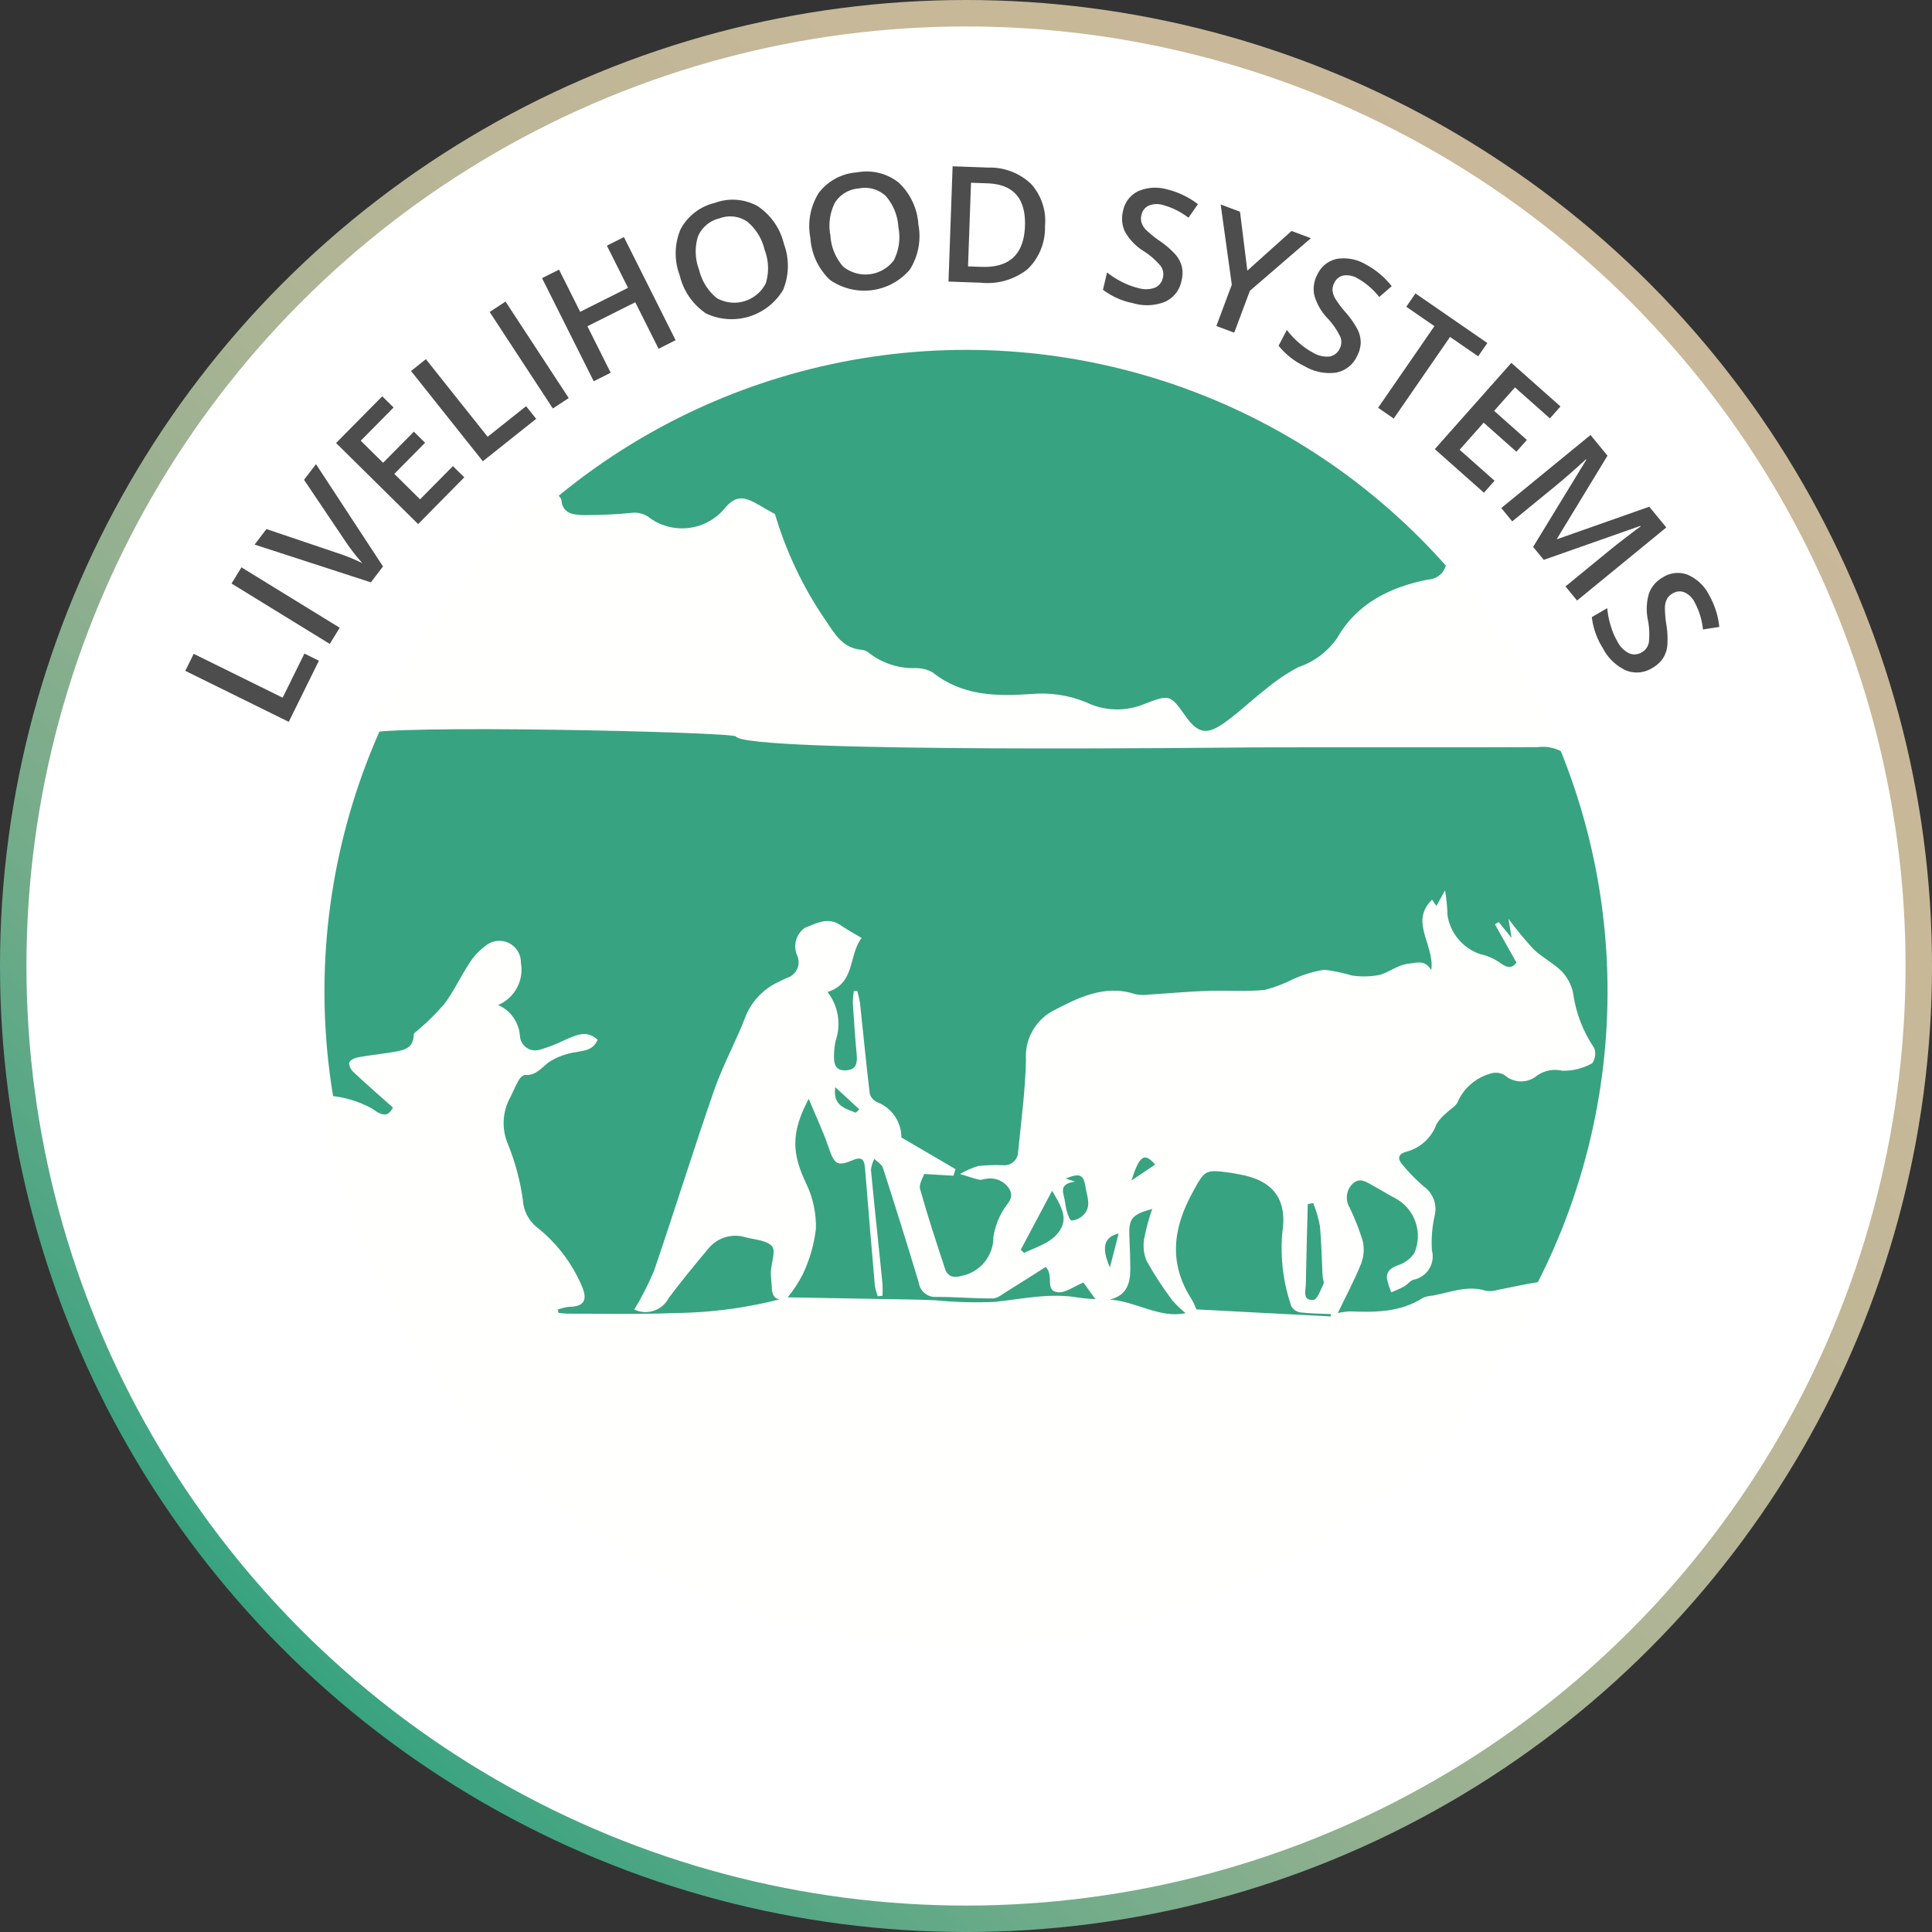 <svg xmlns="http://www.w3.org/2000/svg" xmlns:xlink="http://www.w3.org/1999/xlink" viewBox="0 0 146.107 146.107"><rect x="0" y="0" width="146.107" height="146.107" fill="#333333" stroke="none"/><defs><linearGradient id="New_Gradient_Swatch_7" x1="21.397" y1="124.71" x2="124.71" y2="21.397" gradientUnits="userSpaceOnUse"><stop offset="0" stop-color="#38a380"/><stop offset="0.068" stop-color="#4fa684"/><stop offset="0.2" stop-color="#74ac8a"/><stop offset="0.337" stop-color="#93b090"/><stop offset="0.48" stop-color="#abb494"/><stop offset="0.632" stop-color="#bcb697"/><stop offset="0.796" stop-color="#c6b898"/><stop offset="1" stop-color="#c9b899"/></linearGradient><clipPath id="clip-path"><circle cx="72.785" cy="75.435" r="49.106" transform="translate(-17.355 128.941) rotate(-76.717)" fill="none"/></clipPath><clipPath id="clip-path-2"><rect x="22.317" y="24.992" width="100.936" height="100.886" fill="none"/></clipPath><clipPath id="clip-path-3"><rect x="22.123" y="22.404" width="101.906" height="103.523" fill="none"/></clipPath><clipPath id="clip-path-4"><path d="M69.679,24.992h6.211c.283.056.564.12.849.165,2.581.4,5.199.637,7.738,1.221a50.388,50.388,0,0,1,38.019,40.434c.306,1.838.507,3.695.757,5.542v6.211c-.057.311-.122.62-.171.933-.398,2.548-.637,5.133-1.212,7.641a50.399,50.399,0,0,1-40.425,38.03c-1.842.305-3.703.509-5.555.758H69.679c-.282-.055-.564-.12-.848-.164-2.581-.4-5.199-.638-7.738-1.221A50.386,50.386,0,0,1,23.073,84.107c-.306-1.838-.507-3.694-.756-5.543V72.353c.057-.311.119-.62.171-.932.465-2.832.741-5.709,1.423-8.487a50.385,50.385,0,0,1,40.214-37.185C65.966,25.445,67.826,25.242,69.679,24.992ZM59.551,98.132c-.783.308-1.166.032-1.187-.801-.01-.387-.083-.774-.067-1.158.028-.66.389-1.551.088-1.918-.372-.455-1.269-.497-1.95-.674a2.649,2.649,0,0,0-2.891.872c-1.016,1.215-2.023,2.441-2.972,3.706a1.965,1.965,0,0,1-2.602.872,22.14,22.14,0,0,0,1.494-2.936c1.551-4.537,2.967-9.12,4.542-13.648.675-1.939,1.694-3.757,2.419-5.682a4.914,4.914,0,0,1,2.565-2.56c.17-.093.347-.173.523-.252a1.24,1.24,0,0,0,.79-1.655,1.704,1.704,0,0,1,.572-2.133c.762-.29,1.726-.865,2.667-.213.463.321.964.589,1.62.985-1.008,1.267-.446,3.412-2.578,4.083a3.941,3.941,0,0,1,.611,3.69,5.437,5.437,0,0,0-.123,1.153c-.018.605.118,1.122.892,1.082.818-.043.881-.57.82-1.228-.12-1.288-.209-2.578-.29-3.869a6.061,6.061,0,0,1,.073-.891c.088-.006.176-.011.265-.018a8.265,8.265,0,0,1,.21.945c.245,2.275.459,4.554.733,6.826a1.013,1.013,0,0,0,.589.653,2.862,2.862,0,0,1,1.804,2.658c1.352.792,2.722,1.594,4.092,2.395-.053.166-.106.332-.159.498-.679-.041-1.36-.081-2.215-.132-.081.277-.409.771-.304,1.145.565,2.021,1.224,4.014,1.88,6.008.193.585.616.734,1.237.558a2.987,2.987,0,0,0,2.43-2.973,5.5,5.5,0,0,1,.753-2.024c.281-.496.826-.855.476-1.533a1.697,1.697,0,0,0-1.728-.824c-.191,0-.397.116-.572.076-.492-.116-.971-.285-1.455-.432a6.117,6.117,0,0,1,1.368-.603,12.794,12.794,0,0,1,1.932-.058,1.034,1.034,0,0,0,1.092-1.017c.231-2.314.541-4.628.595-6.948A3.901,3.901,0,0,1,79.526,76.5c1.943-1.017,3.972-2.092,6.342-1.313a2.962,2.962,0,0,0,1.054.024c1.449-.087,2.895-.223,4.346-.275,1.452-.052,2.916.07,4.358-.071a10.217,10.217,0,0,0,2.197-.832,9.238,9.238,0,0,1,2.33-.697,12.325,12.325,0,0,1,2.066.433,6.037,6.037,0,0,0,2.083-.037c.759-.188,1.335-.751,2.237-.857.71-.083,1.206-.286,1.703.483.256-1.911-1.669-3.643.058-5.322.053.078.179.261.326.477.25-.449.453-.811.656-1.175a13.478,13.478,0,0,1,.184,1.878,3.694,3.694,0,0,0,2.482,2.94,4.083,4.083,0,0,1,1.532.683c.537.397.894.386,1.201-.045-.573-1.017-1.099-1.953-1.627-2.891.095-.057.191-.115.286-.172.298.367.595.734.976,1.202-.078-.468-.133-.814-.237-1.446a26.637,26.637,0,0,0,1.906,2.308c.647.621,1.496,1.036,2.128,1.669a3.384,3.384,0,0,1,.844,1.589,9.858,9.858,0,0,0,1.607,4.213,1.21,1.21,0,0,1-.16,1.145,4.404,4.404,0,0,1-2.246.564,2.383,2.383,0,0,0-1.89.343,1.884,1.884,0,0,1-2.492-.017,1.303,1.303,0,0,0-1.121-.091,3.828,3.828,0,0,0-2.404,2.093c-.125.349-.581.575-.872.869a3.173,3.173,0,0,0-.743.839,3.326,3.326,0,0,1-2.265,2.083c-.724.194-.675.595-.256,1.051a13.141,13.141,0,0,0,1.561,1.584,2.09,2.09,0,0,1,.818,2.213,9.289,9.289,0,0,0-.208,2.594,1.803,1.803,0,0,1-1.405,2.248c-.254.081-.439.357-.683.496-.313.177-.653.305-.981.455a5.146,5.146,0,0,1-.325-1.039c-.054-.565.294-.81.823-1.008a2.36,2.36,0,0,0,1.244-.926,3.243,3.243,0,0,0-1.492-4.173c-.545-.28-1.06-.618-1.602-.905-.501-.265-1.01-.7-1.582-.155a1.461,1.461,0,0,0-.22,1.788,18.303,18.303,0,0,1,.992,2.522,2.976,2.976,0,0,1-.12,1.722c-.496,1.241-1.133,2.425-1.764,3.737a5.836,5.836,0,0,1,.919-.125c1.917.078,3.81.074,5.515-1.021a2.131,2.131,0,0,1,.751-.172c1.333-.247,2.633-.812,4.039-.357a1.904,1.904,0,0,0,.862-.075c1.077-.201,2.147-.462,3.231-.61a1.367,1.367,0,0,0,1.199-.905,48.312,48.312,0,0,0,4.524-17.736,51.115,51.115,0,0,0-2.615-19.481,2.985,2.985,0,0,0-3.313-2.314c-7.116.034-14.233-.004-21.35.019-1.73.005-38.522.457-39.282-.827-.205-.345-26.977-.946-28.013-.178-1.317.979-2.218,6.228-2.452,6.094a10.445,10.445,0,0,0-.34,1.139c-.437,2.435-.951,4.861-1.259,7.313A42.274,42.274,0,0,0,23.69,81.469a1.482,1.482,0,0,0,1.33,1.405,8.029,8.029,0,0,1,3.117.962c.902.671,1.244.537,1.58-.075-1.042-.929-2.044-1.801-3.012-2.708-.178-.167-.357-.542-.285-.714.083-.196.436-.341.693-.388.856-.155,1.724-.237,2.582-.384.77-.131,1.582-.235,1.593-1.324.002-.134.249-.265.383-.396a17.519,17.519,0,0,0,1.948-1.941c.708-.957,1.214-2.06,1.873-3.055a4.762,4.762,0,0,1,1.235-1.331,1.632,1.632,0,0,1,2.667,1.299,2.897,2.897,0,0,1-1.724,3.184,2.761,2.761,0,0,1,1.651,2.355,1.159,1.159,0,0,0,1.486,1.031,11.111,11.111,0,0,0,1.871-.725c.823-.341,1.641-.833,2.517-.032-.316.752-.928.807-1.588.928a5.131,5.131,0,0,0-2.096.763c-.567.42-.96,1.025-1.788.971-.156-.01-.383.204-.482.371-.24.41-.418.857-.632,1.284a4.039,4.039,0,0,0-.181,3.614,17.635,17.635,0,0,1,1.113,4.181,2.852,2.852,0,0,0,1.044,2.052,11.326,11.326,0,0,1,3.431,4.499c.446,1.044.123,1.53-.995,1.534a3.639,3.639,0,0,0-.844.207c.021.086.043.169.065.253.247.02.492.057.739.057,2.684-.006,5.373.063,8.054-.048a33.223,33.223,0,0,0,8.498-1.187q4.934.085,9.868.174c.445.007.89.033,1.335.049a32.079,32.079,0,0,0,4.521.12c2.116-.227,4.199-.705,6.345-.315a14.347,14.347,0,0,0,1.565.118c-.078.043-.154.086-.232.127-.387-.539-.775-1.079-1.002-1.395-.737.305-1.339.784-1.904.739-1.058-.081-.285-1.228-.946-1.918-.926.588-1.907,1.218-2.9,1.831-.349.214-.725.546-1.091.551-1.42.016-2.842-.115-4.263-.115a1.252,1.252,0,0,1-1.347-1.077q-1.311-4.355-2.713-8.684c-.087-.267-.425-.453-.647-.676a2.343,2.343,0,0,0-.258.825c.273,2.862.582,5.721.871,8.582a9.185,9.185,0,0,1,.005.945c-.121.015-.242.028-.362.04a4.725,4.725,0,0,1-.218-.817q-.383-4.393-.736-8.789c-.049-.62-.147-1.024-.926-.692-1.182.501-1.406.31-1.831-.951-.408-1.207-.961-2.365-1.508-3.684-1.363,2.565-1.28,4.136-.183,6.423a7.474,7.474,0,0,1,.727,3.411,11.035,11.035,0,0,1-.985,3.42A9.992,9.992,0,0,1,59.551,98.132ZM41.786,37.021c.262.309.646.554.674.833.108,1.087,1.067,1.065,1.657,1.105a38.142,38.142,0,0,0,3.829-.189,1.929,1.929,0,0,1,1.047.292,4.19,4.19,0,0,0,5.903-.73c1.148-1.272,1.922-.414,3.714.549A28.304,28.304,0,0,0,62.422,46.89c.72,1.071,1.309,2.144,2.771,2.254a1.1,1.1,0,0,1,.602.295,5.487,5.487,0,0,0,3.431,1.088,2.611,2.611,0,0,1,1.286.31c2.231,1.782,4.772,1.831,7.456,1.65a8.826,8.826,0,0,1,4.138.608,5.357,5.357,0,0,0,4.463.133c1.914-.73,1.925-.702,3.115.967.858,1.204,1.529,1.407,2.762.565,1.137-.776,2.131-1.758,3.226-2.602a14.291,14.291,0,0,1,2.511-1.704,5.827,5.827,0,0,0,2.947-2.217c1.509-2.631,3.998-3.832,6.841-4.406a1.463,1.463,0,0,0,1.008-2.49,4.613,4.613,0,0,0-.461-.497Q88.579,21.086,61.143,27.005a44.404,44.404,0,0,0-15.137,6.519,1.549,1.549,0,0,0-.646.928A15.369,15.369,0,0,1,41.786,37.021Zm58.848,62.534c.002-.06.005-.12.008-.179-.768-.036-1.54-.035-2.3-.126a.94.94,0,0,1-.687-.469,13.51,13.51,0,0,1-.686-5.513c.417-2.632-.729-4.034-3.312-4.47-.192-.033-.38-.079-.572-.104-1.984-.264-1.95-.243-2.915,1.518-1.47,2.687-1.804,5.348-.05,8.046a5.323,5.323,0,0,1,.359.765C93.911,99.202,97.273,99.378,100.634,99.555Zm-13.499-8.129c-1.542.416-1.787.749-1.728,2.074.036.836.069,1.672.071,2.507.002,1.082-.302,1.986-1.565,2.272,2.007.128,3.759,1.444,5.752,1.028a7.699,7.699,0,0,1-1.022-.985,26.056,26.056,0,0,1-1.944-2.993,3.075,3.075,0,0,1-.162-1.704A16.338,16.338,0,0,1,87.135,91.426Zm12.178-.444c-.138.027-.276.054-.414.081-.05,2.014-.11,4.028-.146,6.042-.01.499-.277,1.273.583,1.199.288-.025.539-.768.751-1.208.069-.146-.054-.374-.065-.565-.067-1.281-.084-2.567-.209-3.842A9.215,9.215,0,0,0,99.313,90.982Zm-22.12,3.531c.085.079.169.158.255.236,1.039-.497,2.281-.809,2.829-1.923.432-.877-.112-1.761-.712-2.776C78.712,91.655,77.952,93.083,77.193,94.513Zm4.112-5.152c-.796.103-1.04.406-.869,1.022.111.4.131.825.243,1.226.072.257.24.693.357.692a1.422,1.422,0,0,0,.842-.363c.709-.64.332-1.439.213-2.174-.154-.952-.432-1.069-1.503-.636C80.809,89.2,80.942,89.243,81.305,89.361Zm3.29,3.924c-1.142.265-1.305,1.112-.655,2.562Q84.267,94.565,84.595,93.285Zm.97-4.011c.592-.398,1.185-.795,1.79-1.2C86.556,87.126,86.172,87.369,85.564,89.275ZM64.722,84.15c.088-.086.175-.172.263-.257-.582-.536-1.161-1.072-1.819-1.678C62.97,83.646,63.926,83.822,64.722,84.15Z" fill="none" clip-rule="evenodd"/></clipPath><clipPath id="clip-path-5"><rect x="22.123" y="24.83" width="101.906" height="101.097" fill="none"/></clipPath></defs><g id="Layer_2" data-name="Layer 2"><g id="Layer_1-2" data-name="Layer 1"><circle cx="73.054" cy="73.054" r="72.054" fill="#fff" stroke-miterlimit="10" stroke-width="2" stroke="url(#New_Gradient_Swatch_7)"/><circle cx="73.054" cy="74.975" r="48.516" transform="translate(-16.7 128.849) rotate(-76.717)" fill="#38a380"/><path d="M21.837,54.59l-7.823-3.857.635-1.287,6.726,3.316,1.645-3.336,1.097.541Z" fill="#4d4d4d"/><path d="M24.939,48.697l-7.43-4.568.752-1.223,7.43,4.568Z" fill="#4d4d4d"/><path d="M22.992,36.285l.904-1.184,5.068,7.736-.918,1.203-8.792-2.855.896-1.175,5.423,1.833q.396.12.98.363.584.242.851.385-.313-.337-.689-.828-.376-.492-.541-.746Z" fill="#4d4d4d"/><path d="M35.112,36.099l-3.492,3.535-6.204-6.131,3.492-3.534.857.847-2.483,2.513,1.689,1.669,2.327-2.354.849.839-2.327,2.354,1.948,1.925,2.483-2.513Z" fill="#4d4d4d"/><path d="M36.514,34.883l-5.43-6.826,1.124-.894,4.669,5.868L39.786,30.717l.762.957Z" fill="#4d4d4d"/><path d="M41.809,30.89l-4.779-7.297,1.201-.787,4.779,7.297Z" fill="#4d4d4d"/><path d="M51.093,25.728l-1.289.646-1.762-3.516-3.62,1.814L46.184,28.189l-1.284.643L40.992,21.035l1.284-.644,1.599,3.189L47.494,21.766,45.896,18.577l1.289-.646Z" fill="#4d4d4d"/><path d="M59.28,18.437a4.752,4.752,0,0,1-.055,3.48,4.532,4.532,0,0,1-5.822,1.793,4.78,4.78,0,0,1-1.996-2.874,4.704,4.704,0,0,1,.054-3.485,3.968,3.968,0,0,1,2.588-2.004,3.889,3.889,0,0,1,3.239.237A4.743,4.743,0,0,1,59.28,18.437Zm-6.411,1.964a3.898,3.898,0,0,0,1.342,2.145,2.678,2.678,0,0,0,3.705-1.126,3.901,3.901,0,0,0-.095-2.535,3.905,3.905,0,0,0-1.331-2.139,2.29,2.29,0,0,0-2.084-.229,2.34,2.34,0,0,0-1.621,1.363A3.858,3.858,0,0,0,52.87,20.401Z" fill="#4d4d4d"/><path d="M69.452,16.969a4.748,4.748,0,0,1-.646,3.42,4.531,4.531,0,0,1-6.042.777,4.778,4.778,0,0,1-1.478-3.17,4.707,4.707,0,0,1,.646-3.426A3.968,3.968,0,0,1,64.821,13.035a3.89,3.89,0,0,1,3.152.784A4.745,4.745,0,0,1,69.452,16.969Zm-6.651.846a3.895,3.895,0,0,0,.958,2.342,2.679,2.679,0,0,0,3.842-.48,3.897,3.897,0,0,0,.337-2.514,3.906,3.906,0,0,0-.948-2.334,2.291,2.291,0,0,0-2.015-.58,2.339,2.339,0,0,0-1.829,1.069A3.848,3.848,0,0,0,62.801,17.814Z" fill="#4d4d4d"/><path d="M79.027,17.105a4.331,4.331,0,0,1-1.324,3.258,4.873,4.873,0,0,1-3.517,1.018l-2.456-.088.311-8.717,2.714.098A4.506,4.506,0,0,1,77.975,13.91,4.174,4.174,0,0,1,79.027,17.105Zm-1.515-.006q.111-3.13-2.836-3.235L73.433,13.82l-.226,6.326,1.021.035Q77.398,20.296,77.512,17.099Z" fill="#4d4d4d"/><path d="M89.35,21.242a2.19,2.19,0,0,1-1.246,1.58,3.706,3.706,0,0,1-2.427.104,5.609,5.609,0,0,1-2.267-1.011l.312-1.312a6.615,6.615,0,0,0,1.14.725,5.474,5.474,0,0,0,1.188.447,2.01,2.01,0,0,0,1.299-.022,1.049,1.049,0,0,0,.594-.748,1.079,1.079,0,0,0-.171-.893,5.588,5.588,0,0,0-1.31-1.139,4.075,4.075,0,0,1-1.394-1.466,2.324,2.324,0,0,1-.135-1.565,2.081,2.081,0,0,1,1.157-1.49,3.251,3.251,0,0,1,2.185-.126,6.194,6.194,0,0,1,2.317,1.114l-.713,1.026a5.531,5.531,0,0,0-1.921-.959,1.618,1.618,0,0,0-1.098.049.987.987,0,0,0-.535.692,1.111,1.111,0,0,0,.006.599,1.462,1.462,0,0,0,.356.554,7.985,7.985,0,0,0,1.027.826,6.577,6.577,0,0,1,1.207,1.053,2.206,2.206,0,0,1,.462.914A2.338,2.338,0,0,1,89.35,21.242Z" fill="#4d4d4d"/><path d="M94.33,20.466l3.341-2.999,1.463.547-4.611,3.977-1.185,3.168-1.351-.504,1.168-3.125-.842-6.066,1.463.548Z" fill="#4d4d4d"/><path d="M102.614,26.957a2.188,2.188,0,0,1-1.597,1.225,3.706,3.706,0,0,1-2.377-.498,5.606,5.606,0,0,1-1.948-1.539l.625-1.193a6.61,6.61,0,0,0,.926.982,5.391,5.391,0,0,0,1.04.727,2.017,2.017,0,0,0,1.265.299,1.047,1.047,0,0,0,.76-.578,1.081,1.081,0,0,0,.055-.907,5.645,5.645,0,0,0-.989-1.427,4.064,4.064,0,0,1-.989-1.764,2.326,2.326,0,0,1,.255-1.551,2.082,2.082,0,0,1,1.489-1.159,3.257,3.257,0,0,1,2.148.418,6.186,6.186,0,0,1,1.97,1.651l-.944.818a5.528,5.528,0,0,0-1.625-1.403,1.611,1.611,0,0,0-1.076-.224.987.987,0,0,0-.689.539,1.116,1.116,0,0,0-.142.582,1.468,1.468,0,0,0,.208.624,7.989,7.989,0,0,0,.791,1.054A6.513,6.513,0,0,1,102.681,24.951a2.204,2.204,0,0,1,.223,1A2.341,2.341,0,0,1,102.614,26.957Z" fill="#4d4d4d"/><path d="M105.401,31.653l-1.182-.815,4.258-6.173-2.126-1.467.694-1.007,5.435,3.75-.695,1.006-2.126-1.467Z" fill="#4d4d4d"/><path d="M112.222,37.263l-3.716-3.298,5.789-6.524,3.716,3.298-.8.901-2.642-2.344-1.576,1.775,2.476,2.197-.792.893-2.476-2.197-1.817,2.049,2.642,2.344Z" fill="#4d4d4d"/><path d="M115.942,41.359l4.021-6.586-.031-.037q-1.191,1.107-2.289,2.007l-3.282,2.688-.826-1.01,6.748-5.525,1.283,1.566-3.822,6.283.023.027,6.959-2.453,1.287,1.57-6.748,5.527L118.39,44.348l3.337-2.733q.502-.412,1.332-1.048.828-.636,1.015-.757l-.03-.037-7.297,2.566Z" fill="#4d4d4d"/><path d="M124.963,50.51a2.189,2.189,0,0,1-2.004.187,3.706,3.706,0,0,1-1.748-1.687,5.612,5.612,0,0,1-.83-2.34l1.165-.678a6.681,6.681,0,0,0,.261,1.325,5.438,5.438,0,0,0,.494,1.169,2.006,2.006,0,0,0,.912.926,1.048,1.048,0,0,0,.952-.085,1.081,1.081,0,0,0,.529-.739,5.634,5.634,0,0,0-.078-1.734,4.071,4.071,0,0,1,.102-2.02,2.328,2.328,0,0,1,1.041-1.176,2.085,2.085,0,0,1,1.878-.189,3.26,3.26,0,0,1,1.596,1.497,6.206,6.206,0,0,1,.789,2.446l-1.235.191a5.51,5.51,0,0,0-.629-2.053,1.61,1.61,0,0,0-.792-.763.987.987,0,0,0-.87.089,1.112,1.112,0,0,0-.43.418,1.469,1.469,0,0,0-.156.639,8.068,8.068,0,0,0,.109,1.313,6.564,6.564,0,0,1,.069,1.601,2.208,2.208,0,0,1-.343.965A2.334,2.334,0,0,1,124.963,50.51Z" fill="#4d4d4d"/><g clip-path="url(#clip-path)"><g clip-path="url(#clip-path-2)"><g style="isolation:isolate"><g clip-path="url(#clip-path-3)"><g clip-path="url(#clip-path-4)"><g clip-path="url(#clip-path-5)"><rect x="18.273" y="20.948" width="109.024" height="109.023" fill="#fffffd"/></g></g></g></g></g></g></g></g></svg>